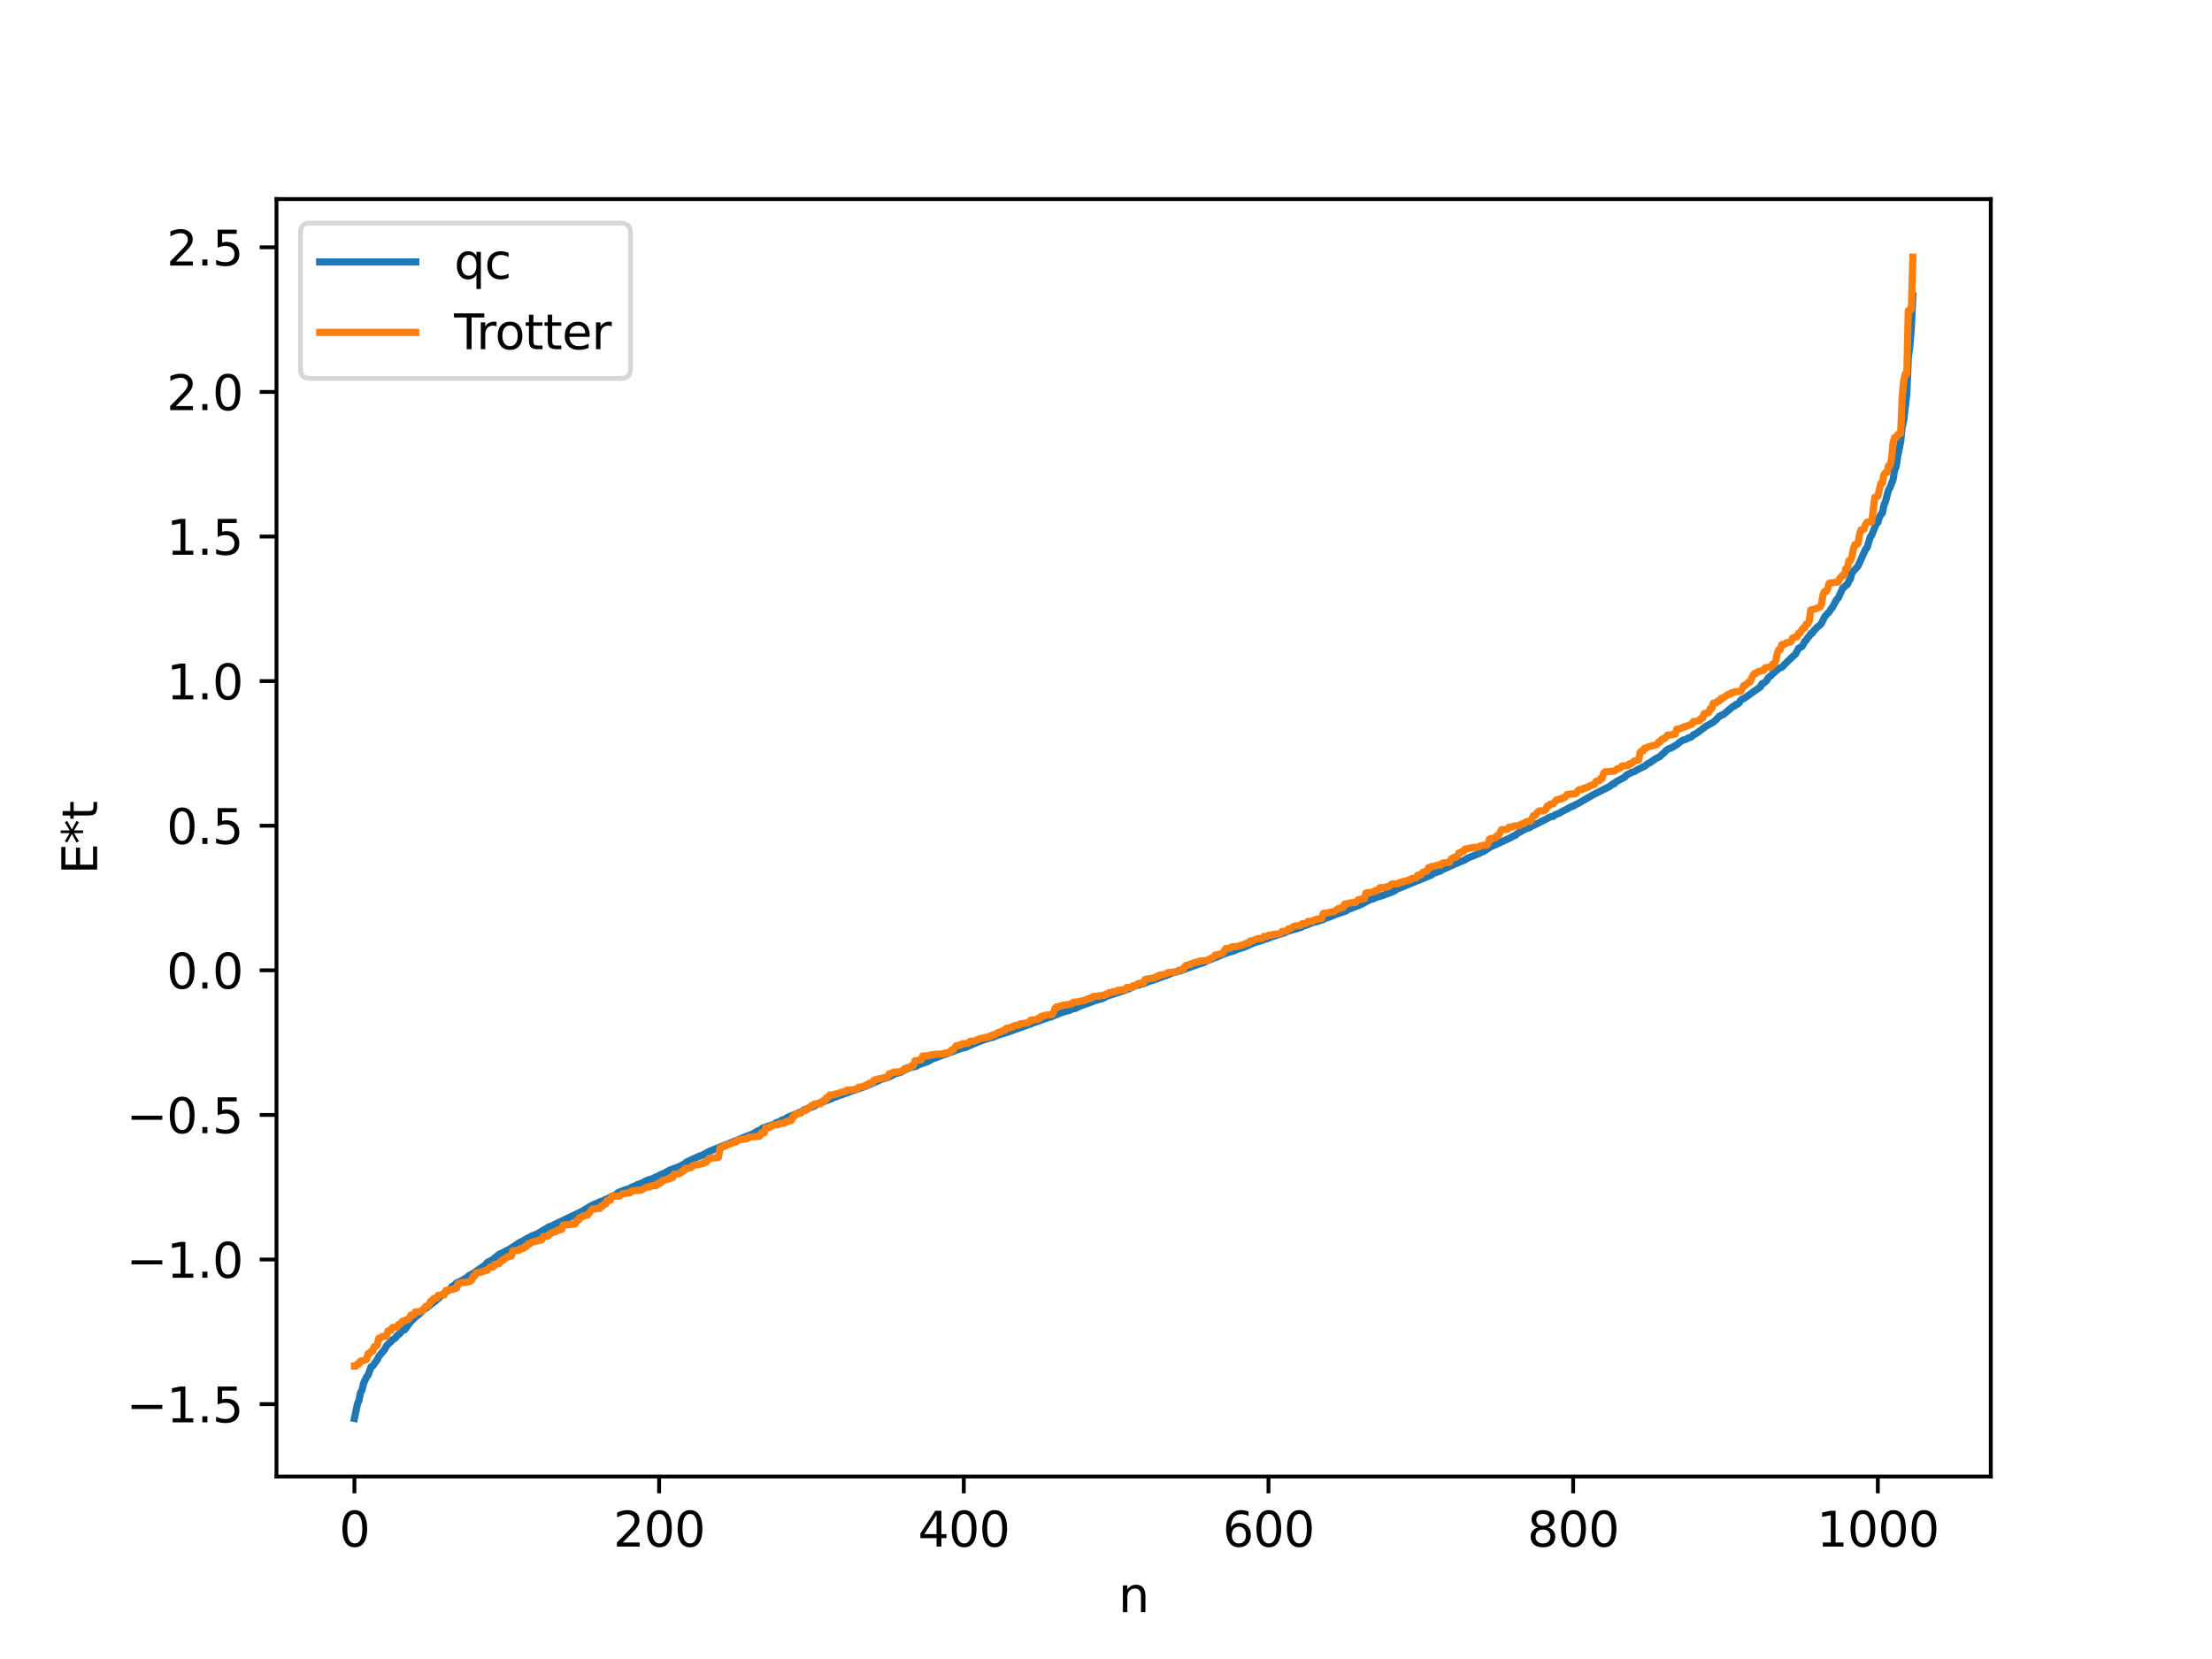 <?xml version="1.0" encoding="utf-8" standalone="no"?>
<!DOCTYPE svg PUBLIC "-//W3C//DTD SVG 1.1//EN"
  "http://www.w3.org/Graphics/SVG/1.1/DTD/svg11.dtd">
<svg xmlns:xlink="http://www.w3.org/1999/xlink" width="460.8pt" height="345.6pt" viewBox="0 0 460.8 345.6" xmlns="http://www.w3.org/2000/svg" version="1.1">
 <defs>
  <style type="text/css">*{stroke-linejoin: round; stroke-linecap: butt}</style>
 </defs>
 <g id="figure_1">
  <g id="patch_1">
   <path d="M 0 345.6 
L 460.8 345.6 
L 460.8 0 
L 0 0 
z
" style="fill: #ffffff"/>
  </g>
  <g id="axes_1">
   <g id="patch_2">
    <path d="M 57.6 307.584 
L 414.72 307.584 
L 414.72 41.472 
L 57.6 41.472 
z
" style="fill: #ffffff"/>
   </g>
   <g id="matplotlib.axis_1">
    <g id="xtick_1">
     <g id="line2d_1">
      <defs>
       <path id="mcfad04a5d9" d="M 0 0 
L 0 3.5 
" style="stroke: #000000; stroke-width: 0.8"/>
      </defs>
      <g>
       <use xlink:href="#mcfad04a5d9" x="73.833" y="307.584" style="stroke: #000000; stroke-width: 0.8"/>
      </g>
     </g>
     <g id="text_1">
      <!-- 0 -->
      <g transform="translate(70.651 322.182) scale(0.1 -0.1)">
       <defs>
        <path id="DejaVuSans-30" d="M 2034 4250 
Q 1547 4250 1301 3770 
Q 1056 3291 1056 2328 
Q 1056 1369 1301 889 
Q 1547 409 2034 409 
Q 2525 409 2770 889 
Q 3016 1369 3016 2328 
Q 3016 3291 2770 3770 
Q 2525 4250 2034 4250 
z
M 2034 4750 
Q 2819 4750 3233 4129 
Q 3647 3509 3647 2328 
Q 3647 1150 3233 529 
Q 2819 -91 2034 -91 
Q 1250 -91 836 529 
Q 422 1150 422 2328 
Q 422 3509 836 4129 
Q 1250 4750 2034 4750 
z
" transform="scale(0.016)"/>
       </defs>
       <use xlink:href="#DejaVuSans-30"/>
      </g>
     </g>
    </g>
    <g id="xtick_2">
     <g id="line2d_2">
      <g>
       <use xlink:href="#mcfad04a5d9" x="137.304" y="307.584" style="stroke: #000000; stroke-width: 0.8"/>
      </g>
     </g>
     <g id="text_2">
      <!-- 200 -->
      <g transform="translate(127.76 322.182) scale(0.1 -0.1)">
       <defs>
        <path id="DejaVuSans-32" d="M 1228 531 
L 3431 531 
L 3431 0 
L 469 0 
L 469 531 
Q 828 903 1448 1529 
Q 2069 2156 2228 2338 
Q 2531 2678 2651 2914 
Q 2772 3150 2772 3378 
Q 2772 3750 2511 3984 
Q 2250 4219 1831 4219 
Q 1534 4219 1204 4116 
Q 875 4013 500 3803 
L 500 4441 
Q 881 4594 1212 4672 
Q 1544 4750 1819 4750 
Q 2544 4750 2975 4387 
Q 3406 4025 3406 3419 
Q 3406 3131 3298 2873 
Q 3191 2616 2906 2266 
Q 2828 2175 2409 1742 
Q 1991 1309 1228 531 
z
" transform="scale(0.016)"/>
       </defs>
       <use xlink:href="#DejaVuSans-32"/>
       <use xlink:href="#DejaVuSans-30" x="63.623"/>
       <use xlink:href="#DejaVuSans-30" x="127.246"/>
      </g>
     </g>
    </g>
    <g id="xtick_3">
     <g id="line2d_3">
      <g>
       <use xlink:href="#mcfad04a5d9" x="200.775" y="307.584" style="stroke: #000000; stroke-width: 0.8"/>
      </g>
     </g>
     <g id="text_3">
      <!-- 400 -->
      <g transform="translate(191.231 322.182) scale(0.1 -0.1)">
       <defs>
        <path id="DejaVuSans-34" d="M 2419 4116 
L 825 1625 
L 2419 1625 
L 2419 4116 
z
M 2253 4666 
L 3047 4666 
L 3047 1625 
L 3713 1625 
L 3713 1100 
L 3047 1100 
L 3047 0 
L 2419 0 
L 2419 1100 
L 313 1100 
L 313 1709 
L 2253 4666 
z
" transform="scale(0.016)"/>
       </defs>
       <use xlink:href="#DejaVuSans-34"/>
       <use xlink:href="#DejaVuSans-30" x="63.623"/>
       <use xlink:href="#DejaVuSans-30" x="127.246"/>
      </g>
     </g>
    </g>
    <g id="xtick_4">
     <g id="line2d_4">
      <g>
       <use xlink:href="#mcfad04a5d9" x="264.246" y="307.584" style="stroke: #000000; stroke-width: 0.8"/>
      </g>
     </g>
     <g id="text_4">
      <!-- 600 -->
      <g transform="translate(254.702 322.182) scale(0.1 -0.1)">
       <defs>
        <path id="DejaVuSans-36" d="M 2113 2584 
Q 1688 2584 1439 2293 
Q 1191 2003 1191 1497 
Q 1191 994 1439 701 
Q 1688 409 2113 409 
Q 2538 409 2786 701 
Q 3034 994 3034 1497 
Q 3034 2003 2786 2293 
Q 2538 2584 2113 2584 
z
M 3366 4563 
L 3366 3988 
Q 3128 4100 2886 4159 
Q 2644 4219 2406 4219 
Q 1781 4219 1451 3797 
Q 1122 3375 1075 2522 
Q 1259 2794 1537 2939 
Q 1816 3084 2150 3084 
Q 2853 3084 3261 2657 
Q 3669 2231 3669 1497 
Q 3669 778 3244 343 
Q 2819 -91 2113 -91 
Q 1303 -91 875 529 
Q 447 1150 447 2328 
Q 447 3434 972 4092 
Q 1497 4750 2381 4750 
Q 2619 4750 2861 4703 
Q 3103 4656 3366 4563 
z
" transform="scale(0.016)"/>
       </defs>
       <use xlink:href="#DejaVuSans-36"/>
       <use xlink:href="#DejaVuSans-30" x="63.623"/>
       <use xlink:href="#DejaVuSans-30" x="127.246"/>
      </g>
     </g>
    </g>
    <g id="xtick_5">
     <g id="line2d_5">
      <g>
       <use xlink:href="#mcfad04a5d9" x="327.717" y="307.584" style="stroke: #000000; stroke-width: 0.8"/>
      </g>
     </g>
     <g id="text_5">
      <!-- 800 -->
      <g transform="translate(318.173 322.182) scale(0.1 -0.1)">
       <defs>
        <path id="DejaVuSans-38" d="M 2034 2216 
Q 1584 2216 1326 1975 
Q 1069 1734 1069 1313 
Q 1069 891 1326 650 
Q 1584 409 2034 409 
Q 2484 409 2743 651 
Q 3003 894 3003 1313 
Q 3003 1734 2745 1975 
Q 2488 2216 2034 2216 
z
M 1403 2484 
Q 997 2584 770 2862 
Q 544 3141 544 3541 
Q 544 4100 942 4425 
Q 1341 4750 2034 4750 
Q 2731 4750 3128 4425 
Q 3525 4100 3525 3541 
Q 3525 3141 3298 2862 
Q 3072 2584 2669 2484 
Q 3125 2378 3379 2068 
Q 3634 1759 3634 1313 
Q 3634 634 3220 271 
Q 2806 -91 2034 -91 
Q 1263 -91 848 271 
Q 434 634 434 1313 
Q 434 1759 690 2068 
Q 947 2378 1403 2484 
z
M 1172 3481 
Q 1172 3119 1398 2916 
Q 1625 2713 2034 2713 
Q 2441 2713 2670 2916 
Q 2900 3119 2900 3481 
Q 2900 3844 2670 4047 
Q 2441 4250 2034 4250 
Q 1625 4250 1398 4047 
Q 1172 3844 1172 3481 
z
" transform="scale(0.016)"/>
       </defs>
       <use xlink:href="#DejaVuSans-38"/>
       <use xlink:href="#DejaVuSans-30" x="63.623"/>
       <use xlink:href="#DejaVuSans-30" x="127.246"/>
      </g>
     </g>
    </g>
    <g id="xtick_6">
     <g id="line2d_6">
      <g>
       <use xlink:href="#mcfad04a5d9" x="391.188" y="307.584" style="stroke: #000000; stroke-width: 0.8"/>
      </g>
     </g>
     <g id="text_6">
      <!-- 1000 -->
      <g transform="translate(378.463 322.182) scale(0.1 -0.1)">
       <defs>
        <path id="DejaVuSans-31" d="M 794 531 
L 1825 531 
L 1825 4091 
L 703 3866 
L 703 4441 
L 1819 4666 
L 2450 4666 
L 2450 531 
L 3481 531 
L 3481 0 
L 794 0 
L 794 531 
z
" transform="scale(0.016)"/>
       </defs>
       <use xlink:href="#DejaVuSans-31"/>
       <use xlink:href="#DejaVuSans-30" x="63.623"/>
       <use xlink:href="#DejaVuSans-30" x="127.246"/>
       <use xlink:href="#DejaVuSans-30" x="190.869"/>
      </g>
     </g>
    </g>
    <g id="text_7">
     <!-- n -->
     <g transform="translate(232.991 335.861) scale(0.1 -0.1)">
      <defs>
       <path id="DejaVuSans-6e" d="M 3513 2113 
L 3513 0 
L 2938 0 
L 2938 2094 
Q 2938 2591 2744 2837 
Q 2550 3084 2163 3084 
Q 1697 3084 1428 2787 
Q 1159 2491 1159 1978 
L 1159 0 
L 581 0 
L 581 3500 
L 1159 3500 
L 1159 2956 
Q 1366 3272 1645 3428 
Q 1925 3584 2291 3584 
Q 2894 3584 3203 3211 
Q 3513 2838 3513 2113 
z
" transform="scale(0.016)"/>
      </defs>
      <use xlink:href="#DejaVuSans-6e"/>
     </g>
    </g>
   </g>
   <g id="matplotlib.axis_2">
    <g id="ytick_1">
     <g id="line2d_7">
      <defs>
       <path id="m9a8e0663a2" d="M 0 0 
L -3.5 0 
" style="stroke: #000000; stroke-width: 0.8"/>
      </defs>
      <g>
       <use xlink:href="#m9a8e0663a2" x="57.6" y="292.503" style="stroke: #000000; stroke-width: 0.8"/>
      </g>
     </g>
     <g id="text_8">
      <!-- −1.5 -->
      <g transform="translate(26.317 296.302) scale(0.1 -0.1)">
       <defs>
        <path id="DejaVuSans-2212" d="M 678 2272 
L 4684 2272 
L 4684 1741 
L 678 1741 
L 678 2272 
z
" transform="scale(0.016)"/>
        <path id="DejaVuSans-2e" d="M 684 794 
L 1344 794 
L 1344 0 
L 684 0 
L 684 794 
z
" transform="scale(0.016)"/>
        <path id="DejaVuSans-35" d="M 691 4666 
L 3169 4666 
L 3169 4134 
L 1269 4134 
L 1269 2991 
Q 1406 3038 1543 3061 
Q 1681 3084 1819 3084 
Q 2600 3084 3056 2656 
Q 3513 2228 3513 1497 
Q 3513 744 3044 326 
Q 2575 -91 1722 -91 
Q 1428 -91 1123 -41 
Q 819 9 494 109 
L 494 744 
Q 775 591 1075 516 
Q 1375 441 1709 441 
Q 2250 441 2565 725 
Q 2881 1009 2881 1497 
Q 2881 1984 2565 2268 
Q 2250 2553 1709 2553 
Q 1456 2553 1204 2497 
Q 953 2441 691 2322 
L 691 4666 
z
" transform="scale(0.016)"/>
       </defs>
       <use xlink:href="#DejaVuSans-2212"/>
       <use xlink:href="#DejaVuSans-31" x="83.789"/>
       <use xlink:href="#DejaVuSans-2e" x="147.412"/>
       <use xlink:href="#DejaVuSans-35" x="179.199"/>
      </g>
     </g>
    </g>
    <g id="ytick_2">
     <g id="line2d_8">
      <g>
       <use xlink:href="#m9a8e0663a2" x="57.6" y="262.38" style="stroke: #000000; stroke-width: 0.8"/>
      </g>
     </g>
     <g id="text_9">
      <!-- −1.0 -->
      <g transform="translate(26.317 266.179) scale(0.1 -0.1)">
       <use xlink:href="#DejaVuSans-2212"/>
       <use xlink:href="#DejaVuSans-31" x="83.789"/>
       <use xlink:href="#DejaVuSans-2e" x="147.412"/>
       <use xlink:href="#DejaVuSans-30" x="179.199"/>
      </g>
     </g>
    </g>
    <g id="ytick_3">
     <g id="line2d_9">
      <g>
       <use xlink:href="#m9a8e0663a2" x="57.6" y="232.257" style="stroke: #000000; stroke-width: 0.8"/>
      </g>
     </g>
     <g id="text_10">
      <!-- −0.5 -->
      <g transform="translate(26.317 236.056) scale(0.1 -0.1)">
       <use xlink:href="#DejaVuSans-2212"/>
       <use xlink:href="#DejaVuSans-30" x="83.789"/>
       <use xlink:href="#DejaVuSans-2e" x="147.412"/>
       <use xlink:href="#DejaVuSans-35" x="179.199"/>
      </g>
     </g>
    </g>
    <g id="ytick_4">
     <g id="line2d_10">
      <g>
       <use xlink:href="#m9a8e0663a2" x="57.6" y="202.134" style="stroke: #000000; stroke-width: 0.8"/>
      </g>
     </g>
     <g id="text_11">
      <!-- 0.0 -->
      <g transform="translate(34.697 205.933) scale(0.1 -0.1)">
       <use xlink:href="#DejaVuSans-30"/>
       <use xlink:href="#DejaVuSans-2e" x="63.623"/>
       <use xlink:href="#DejaVuSans-30" x="95.41"/>
      </g>
     </g>
    </g>
    <g id="ytick_5">
     <g id="line2d_11">
      <g>
       <use xlink:href="#m9a8e0663a2" x="57.6" y="172.011" style="stroke: #000000; stroke-width: 0.8"/>
      </g>
     </g>
     <g id="text_12">
      <!-- 0.5 -->
      <g transform="translate(34.697 175.811) scale(0.1 -0.1)">
       <use xlink:href="#DejaVuSans-30"/>
       <use xlink:href="#DejaVuSans-2e" x="63.623"/>
       <use xlink:href="#DejaVuSans-35" x="95.41"/>
      </g>
     </g>
    </g>
    <g id="ytick_6">
     <g id="line2d_12">
      <g>
       <use xlink:href="#m9a8e0663a2" x="57.6" y="141.888" style="stroke: #000000; stroke-width: 0.8"/>
      </g>
     </g>
     <g id="text_13">
      <!-- 1.0 -->
      <g transform="translate(34.697 145.688) scale(0.1 -0.1)">
       <use xlink:href="#DejaVuSans-31"/>
       <use xlink:href="#DejaVuSans-2e" x="63.623"/>
       <use xlink:href="#DejaVuSans-30" x="95.41"/>
      </g>
     </g>
    </g>
    <g id="ytick_7">
     <g id="line2d_13">
      <g>
       <use xlink:href="#m9a8e0663a2" x="57.6" y="111.766" style="stroke: #000000; stroke-width: 0.8"/>
      </g>
     </g>
     <g id="text_14">
      <!-- 1.5 -->
      <g transform="translate(34.697 115.565) scale(0.1 -0.1)">
       <use xlink:href="#DejaVuSans-31"/>
       <use xlink:href="#DejaVuSans-2e" x="63.623"/>
       <use xlink:href="#DejaVuSans-35" x="95.41"/>
      </g>
     </g>
    </g>
    <g id="ytick_8">
     <g id="line2d_14">
      <g>
       <use xlink:href="#m9a8e0663a2" x="57.6" y="81.643" style="stroke: #000000; stroke-width: 0.8"/>
      </g>
     </g>
     <g id="text_15">
      <!-- 2.0 -->
      <g transform="translate(34.697 85.442) scale(0.1 -0.1)">
       <use xlink:href="#DejaVuSans-32"/>
       <use xlink:href="#DejaVuSans-2e" x="63.623"/>
       <use xlink:href="#DejaVuSans-30" x="95.41"/>
      </g>
     </g>
    </g>
    <g id="ytick_9">
     <g id="line2d_15">
      <g>
       <use xlink:href="#m9a8e0663a2" x="57.6" y="51.52" style="stroke: #000000; stroke-width: 0.8"/>
      </g>
     </g>
     <g id="text_16">
      <!-- 2.5 -->
      <g transform="translate(34.697 55.319) scale(0.1 -0.1)">
       <use xlink:href="#DejaVuSans-32"/>
       <use xlink:href="#DejaVuSans-2e" x="63.623"/>
       <use xlink:href="#DejaVuSans-35" x="95.41"/>
      </g>
     </g>
    </g>
    <g id="text_17">
     <!-- E*t -->
     <g transform="translate(20.238 182.148) rotate(-90) scale(0.1 -0.1)">
      <defs>
       <path id="DejaVuSans-45" d="M 628 4666 
L 3578 4666 
L 3578 4134 
L 1259 4134 
L 1259 2753 
L 3481 2753 
L 3481 2222 
L 1259 2222 
L 1259 531 
L 3634 531 
L 3634 0 
L 628 0 
L 628 4666 
z
" transform="scale(0.016)"/>
       <path id="DejaVuSans-2a" d="M 3009 3897 
L 1888 3291 
L 3009 2681 
L 2828 2375 
L 1778 3009 
L 1778 1831 
L 1422 1831 
L 1422 3009 
L 372 2375 
L 191 2681 
L 1313 3291 
L 191 3897 
L 372 4206 
L 1422 3572 
L 1422 4750 
L 1778 4750 
L 1778 3572 
L 2828 4206 
L 3009 3897 
z
" transform="scale(0.016)"/>
       <path id="DejaVuSans-74" d="M 1172 4494 
L 1172 3500 
L 2356 3500 
L 2356 3053 
L 1172 3053 
L 1172 1153 
Q 1172 725 1289 603 
Q 1406 481 1766 481 
L 2356 481 
L 2356 0 
L 1766 0 
Q 1100 0 847 248 
Q 594 497 594 1153 
L 594 3053 
L 172 3053 
L 172 3500 
L 594 3500 
L 594 4494 
L 1172 4494 
z
" transform="scale(0.016)"/>
      </defs>
      <use xlink:href="#DejaVuSans-45"/>
      <use xlink:href="#DejaVuSans-2a" x="63.184"/>
      <use xlink:href="#DejaVuSans-74" x="113.184"/>
     </g>
    </g>
   </g>
   <g id="line2d_16">
    <path d="M 73.833 295.488 
L 74.467 292.458 
L 74.785 291.711 
L 75.102 290.108 
L 75.42 289.595 
L 75.737 288.165 
L 76.372 286.831 
L 76.689 286.443 
L 77.324 284.705 
L 77.641 284.581 
L 78.276 283.667 
L 78.593 283.27 
L 78.91 282.57 
L 80.18 281.048 
L 80.497 280.381 
L 81.132 279.73 
L 81.449 279.496 
L 81.767 279.111 
L 82.401 278.702 
L 82.719 278.23 
L 83.353 277.748 
L 83.671 277.256 
L 84.305 277.015 
L 85.575 275.29 
L 86.21 274.715 
L 86.844 274.12 
L 87.479 273.609 
L 88.431 272.627 
L 88.748 272.537 
L 90.653 271.064 
L 91.922 269.937 
L 92.874 269.146 
L 93.826 268.597 
L 94.143 268 
L 94.778 267.643 
L 95.096 267.278 
L 95.73 267.021 
L 97.317 266.113 
L 97.634 265.782 
L 98.586 265.272 
L 99.539 264.588 
L 101.125 263.504 
L 101.443 263.059 
L 102.077 262.67 
L 102.395 262.629 
L 103.029 262.064 
L 103.981 261.319 
L 105.251 260.709 
L 105.568 260.484 
L 105.886 260.399 
L 108.424 258.739 
L 108.742 258.629 
L 109.694 258.044 
L 110.329 257.75 
L 110.963 257.393 
L 111.915 257.028 
L 114.454 255.523 
L 114.772 255.494 
L 115.406 255.144 
L 117.31 254.235 
L 118.262 253.776 
L 118.897 253.455 
L 119.532 253.174 
L 121.119 252.405 
L 122.071 251.838 
L 122.705 251.448 
L 123.658 250.92 
L 124.292 250.694 
L 125.244 250.238 
L 125.562 250.187 
L 126.196 249.835 
L 126.514 249.774 
L 127.466 249.199 
L 128.1 248.984 
L 128.418 248.83 
L 128.735 248.459 
L 130.322 247.829 
L 130.957 247.682 
L 131.591 247.329 
L 132.226 247.087 
L 132.861 246.755 
L 133.496 246.563 
L 134.765 245.912 
L 136.034 245.506 
L 136.669 245.159 
L 136.986 245.073 
L 137.621 244.717 
L 138.256 244.472 
L 139.208 243.917 
L 139.843 243.64 
L 141.429 243.063 
L 142.699 242.388 
L 143.016 242.084 
L 145.238 241.044 
L 145.872 240.772 
L 146.19 240.744 
L 146.824 240.353 
L 147.459 240.021 
L 148.094 239.707 
L 149.363 239.204 
L 156.028 236.516 
L 156.662 236.272 
L 156.98 236.162 
L 157.615 235.721 
L 158.249 235.46 
L 158.884 235.004 
L 161.105 234.253 
L 161.74 233.868 
L 162.375 233.654 
L 163.01 233.263 
L 163.644 233.151 
L 163.962 232.818 
L 167.135 231.499 
L 167.453 231.23 
L 169.674 230.392 
L 170.309 229.991 
L 170.943 229.688 
L 172.53 229.156 
L 173.8 228.612 
L 175.069 228.157 
L 176.339 227.697 
L 176.973 227.451 
L 180.464 226.242 
L 181.099 225.938 
L 181.734 225.707 
L 183.638 224.829 
L 185.224 224.356 
L 186.494 223.686 
L 187.763 223.327 
L 188.398 222.932 
L 189.35 222.481 
L 190.62 222.172 
L 190.937 222.092 
L 191.254 221.837 
L 192.841 221.293 
L 193.476 221.047 
L 194.11 220.636 
L 195.062 220.307 
L 195.697 220.055 
L 197.601 219.393 
L 197.919 219.199 
L 198.236 219.156 
L 199.188 218.766 
L 200.775 218.239 
L 201.092 218.218 
L 203.631 217.11 
L 204.266 216.891 
L 204.9 216.611 
L 205.535 216.448 
L 206.487 216.136 
L 206.805 216.105 
L 207.757 215.689 
L 209.978 215.001 
L 218.547 211.916 
L 218.864 211.878 
L 219.816 211.468 
L 220.134 211.37 
L 220.768 211.059 
L 222.355 210.591 
L 222.99 210.414 
L 223.307 210.173 
L 223.942 210.103 
L 224.894 209.628 
L 227.433 208.725 
L 228.067 208.454 
L 229.654 208.034 
L 230.606 207.523 
L 232.193 207.013 
L 233.462 206.578 
L 234.097 206.386 
L 235.684 205.775 
L 236.001 205.528 
L 237.271 205.168 
L 237.905 204.944 
L 238.223 204.905 
L 239.492 204.404 
L 240.127 204.224 
L 240.762 203.997 
L 242.348 203.416 
L 242.983 203.196 
L 244.253 202.672 
L 246.474 202.067 
L 247.109 201.784 
L 249.013 201.093 
L 250.6 200.569 
L 250.917 200.494 
L 251.234 200.232 
L 252.186 199.869 
L 255.36 198.597 
L 256.629 198.207 
L 257.899 197.724 
L 259.168 197.323 
L 261.39 196.339 
L 262.659 195.995 
L 263.294 195.747 
L 263.611 195.592 
L 263.929 195.576 
L 264.881 195.178 
L 267.42 194.367 
L 268.372 193.96 
L 270.91 193.238 
L 271.545 192.911 
L 272.497 192.602 
L 272.815 192.407 
L 273.132 192.343 
L 273.449 192.146 
L 274.084 192.059 
L 275.353 191.645 
L 275.671 191.568 
L 275.988 191.329 
L 276.94 191.035 
L 278.527 190.397 
L 280.431 189.763 
L 280.748 189.467 
L 281.383 189.272 
L 282.335 188.88 
L 283.287 188.538 
L 285.509 187.367 
L 285.826 187.337 
L 286.778 186.911 
L 287.73 186.65 
L 289 186.189 
L 289.634 185.947 
L 290.269 185.703 
L 290.586 185.538 
L 290.904 185.246 
L 291.539 185.004 
L 298.203 182.273 
L 298.52 181.957 
L 300.107 181.441 
L 300.424 181.171 
L 301.059 180.919 
L 303.281 179.912 
L 305.185 179.121 
L 305.502 178.885 
L 306.137 178.599 
L 308.041 177.825 
L 308.676 177.489 
L 308.993 177.411 
L 310.58 176.38 
L 311.215 176.115 
L 314.705 174.497 
L 315.34 174.093 
L 315.658 174.045 
L 315.975 173.71 
L 317.244 172.98 
L 318.196 172.526 
L 318.514 172.471 
L 319.148 172.084 
L 320.1 171.645 
L 322.957 170.178 
L 323.591 170.063 
L 323.909 169.755 
L 324.861 169.39 
L 325.496 168.996 
L 326.13 168.703 
L 327.4 168.002 
L 327.717 167.946 
L 328.034 167.705 
L 328.669 167.421 
L 329.304 167.059 
L 331.843 165.586 
L 335.334 163.824 
L 335.968 163.31 
L 336.286 163.278 
L 336.603 162.884 
L 338.507 161.854 
L 338.824 161.461 
L 340.094 160.829 
L 340.411 160.761 
L 341.046 160.381 
L 342.315 159.738 
L 342.633 159.602 
L 343.267 159.064 
L 343.585 158.96 
L 344.854 158.083 
L 345.806 157.589 
L 346.441 156.966 
L 346.758 156.72 
L 347.076 156.33 
L 347.71 155.919 
L 348.028 155.881 
L 349.297 155.129 
L 349.932 154.608 
L 350.567 154.178 
L 350.884 154.159 
L 351.836 153.682 
L 352.153 153.612 
L 352.471 153.416 
L 352.788 153.055 
L 353.105 152.951 
L 353.74 152.535 
L 355.327 151.321 
L 356.914 150.44 
L 357.548 149.901 
L 358.183 149.198 
L 359.135 148.757 
L 361.039 147.147 
L 361.357 147.082 
L 361.674 146.712 
L 361.991 146.692 
L 362.309 146.411 
L 362.626 145.867 
L 362.943 145.634 
L 363.261 145.539 
L 366.752 143.065 
L 367.069 142.415 
L 367.386 142.34 
L 368.021 141.815 
L 368.339 141.212 
L 368.973 140.708 
L 369.291 140.319 
L 369.608 140.117 
L 369.925 139.755 
L 370.243 139.569 
L 370.56 139.251 
L 371.195 139 
L 372.464 137.71 
L 374.051 136.232 
L 374.686 135.037 
L 375.32 134.737 
L 375.638 134.269 
L 375.955 133.603 
L 376.272 133.392 
L 376.59 132.796 
L 376.907 132.511 
L 377.224 131.973 
L 377.542 131.885 
L 377.859 131.352 
L 378.177 131.099 
L 378.494 130.703 
L 379.129 130.203 
L 379.446 129.834 
L 380.081 128.528 
L 380.715 127.784 
L 381.033 127.53 
L 381.35 126.952 
L 381.667 126.637 
L 382.62 124.877 
L 382.937 124.593 
L 383.889 122.491 
L 384.206 122.31 
L 384.524 121.922 
L 384.841 121.748 
L 385.158 121.03 
L 385.476 120.588 
L 385.793 119.34 
L 387.062 117.905 
L 388.649 114.38 
L 388.967 114.041 
L 389.601 111.869 
L 389.919 111.478 
L 390.553 109.859 
L 390.871 109.114 
L 391.188 108.845 
L 391.505 107.789 
L 391.823 107.188 
L 392.14 106.877 
L 392.458 105.201 
L 392.775 104.512 
L 393.41 102.092 
L 393.727 101.561 
L 394.362 99.901 
L 394.679 97.908 
L 394.996 97.228 
L 395.314 95.092 
L 395.948 91.983 
L 396.266 88.926 
L 396.583 87.595 
L 397.218 82.072 
L 397.535 74.481 
L 397.853 72.14 
L 398.17 68.123 
L 398.487 61.613 
L 398.487 61.613 
" clip-path="url(#pe38c4ee5dd)" style="fill: none; stroke: #1f77b4; stroke-width: 1.5; stroke-linecap: square"/>
   </g>
   <g id="line2d_17">
    <path d="M 73.833 284.576 
L 74.15 284.576 
L 74.467 284.131 
L 74.785 284.131 
L 75.102 283.522 
L 75.42 283.522 
L 76.372 283.169 
L 76.689 281.985 
L 77.006 281.985 
L 77.324 281.494 
L 77.641 281.494 
L 77.958 280.51 
L 78.276 280.51 
L 78.593 280.157 
L 78.91 278.778 
L 79.228 278.778 
L 79.545 278.433 
L 80.497 278.359 
L 80.815 277.283 
L 81.132 277.151 
L 81.449 277.151 
L 81.767 276.513 
L 82.719 276.497 
L 83.036 275.9 
L 83.353 275.9 
L 83.671 275.382 
L 83.988 275.173 
L 84.305 275.173 
L 84.623 274.941 
L 84.94 274.941 
L 85.258 274.672 
L 85.575 273.963 
L 86.21 273.884 
L 86.527 273.295 
L 87.479 273.22 
L 87.796 273.001 
L 88.114 273.001 
L 88.431 272.427 
L 88.748 272.098 
L 89.066 272.098 
L 89.383 271.787 
L 89.7 271.074 
L 90.018 271.074 
L 90.335 270.507 
L 90.97 270.417 
L 91.287 269.844 
L 92.557 269.754 
L 92.874 268.835 
L 93.826 268.719 
L 94.143 268.58 
L 94.461 268.58 
L 94.778 268.36 
L 95.096 268.36 
L 95.413 267.422 
L 95.73 267.422 
L 96.048 267.2 
L 97 267.158 
L 97.952 266.918 
L 98.269 266.664 
L 98.586 265.81 
L 98.904 265.81 
L 99.221 265.156 
L 100.173 265.049 
L 100.491 264.851 
L 100.808 264.851 
L 101.125 264.65 
L 101.443 264.65 
L 102.077 263.959 
L 102.712 263.947 
L 103.029 263.387 
L 103.347 263.387 
L 103.664 263.246 
L 103.981 263.246 
L 104.616 262.481 
L 104.934 262.481 
L 105.568 261.848 
L 105.886 261.848 
L 106.203 261.652 
L 106.52 261.652 
L 106.838 260.561 
L 107.79 260.49 
L 108.107 260.49 
L 108.424 260.103 
L 109.059 260.053 
L 109.377 259.654 
L 109.694 259.654 
L 110.011 259.137 
L 110.329 259.137 
L 110.646 258.797 
L 111.281 258.696 
L 111.598 258.553 
L 112.233 258.458 
L 112.55 258.289 
L 112.867 258.289 
L 113.185 257.578 
L 114.137 257.522 
L 114.454 257.141 
L 115.406 256.632 
L 115.724 256.632 
L 116.041 256.306 
L 116.358 256.306 
L 116.676 256.136 
L 116.993 256.136 
L 117.31 255.183 
L 118.58 255.145 
L 119.849 254.922 
L 120.167 254.242 
L 120.484 254.242 
L 120.801 253.608 
L 121.119 253.608 
L 121.436 253.287 
L 121.753 253.287 
L 122.071 253.166 
L 122.388 253.166 
L 123.34 251.897 
L 123.975 251.883 
L 124.292 251.742 
L 124.927 251.736 
L 125.244 251.239 
L 125.562 251.239 
L 125.879 250.791 
L 126.196 250.791 
L 126.514 250.083 
L 127.148 250.039 
L 127.466 249.199 
L 129.053 249.185 
L 129.687 248.682 
L 131.274 248.477 
L 131.591 248.122 
L 132.226 248.034 
L 133.178 247.947 
L 133.496 247.947 
L 134.765 247.274 
L 135.4 247.25 
L 135.717 247.008 
L 136.669 247.004 
L 136.986 246.645 
L 137.304 246.645 
L 137.621 246.433 
L 137.939 245.93 
L 138.573 245.774 
L 138.891 245.774 
L 139.208 245.56 
L 139.525 245.56 
L 139.843 245.294 
L 140.16 245.294 
L 140.477 244.58 
L 141.429 244.522 
L 141.747 244.38 
L 142.064 244.003 
L 142.381 244.003 
L 142.699 243.394 
L 143.334 243.393 
L 143.651 243.242 
L 143.968 243.242 
L 144.286 242.892 
L 144.603 242.71 
L 145.555 242.625 
L 146.19 242.381 
L 146.507 242.381 
L 146.824 242.109 
L 147.142 242.109 
L 147.777 241.269 
L 149.363 241.168 
L 149.681 241.098 
L 149.998 239.106 
L 150.315 239.106 
L 150.95 238.703 
L 151.267 238.703 
L 151.585 238.35 
L 152.22 238.305 
L 152.854 237.954 
L 153.172 237.954 
L 153.489 237.575 
L 154.441 237.351 
L 154.758 237.351 
L 155.393 237.192 
L 155.71 237.192 
L 156.028 236.872 
L 158.249 236.711 
L 158.567 236.032 
L 159.201 236.022 
L 159.519 234.951 
L 160.153 234.921 
L 160.471 234.605 
L 160.788 234.601 
L 161.105 234.353 
L 162.058 234.305 
L 162.375 234.033 
L 163.327 233.981 
L 163.644 233.697 
L 163.962 233.697 
L 164.279 233.473 
L 164.596 233.473 
L 164.914 233.329 
L 165.231 232.484 
L 165.548 232.484 
L 165.866 232.013 
L 166.5 231.937 
L 166.818 231.91 
L 167.135 231.468 
L 167.77 231.368 
L 168.087 230.981 
L 168.405 230.981 
L 169.039 230.31 
L 169.357 230.31 
L 169.674 229.957 
L 170.943 229.927 
L 171.261 229.422 
L 171.578 229.277 
L 171.896 229.277 
L 172.213 228.619 
L 172.53 228.619 
L 172.848 228.114 
L 173.8 228.019 
L 174.117 227.873 
L 174.434 227.873 
L 175.386 227.478 
L 176.021 227.424 
L 176.339 227.113 
L 177.291 227.056 
L 177.608 227.056 
L 178.243 226.869 
L 178.56 226.869 
L 178.877 226.479 
L 179.512 226.42 
L 179.829 226.264 
L 180.147 226.264 
L 180.464 225.978 
L 180.781 225.978 
L 181.099 225.639 
L 181.734 225.614 
L 182.051 225.014 
L 183.003 224.746 
L 183.32 224.746 
L 183.955 224.536 
L 184.272 224.536 
L 184.59 224.381 
L 184.907 224.381 
L 185.224 223.696 
L 185.542 223.696 
L 186.177 223.339 
L 187.446 223.27 
L 188.081 223.06 
L 188.398 222.643 
L 188.715 222.643 
L 189.033 222.382 
L 189.667 222.372 
L 189.985 221.954 
L 190.302 221.954 
L 190.62 220.965 
L 190.937 220.965 
L 191.572 220.797 
L 191.889 220.797 
L 192.206 219.984 
L 193.476 219.938 
L 193.793 219.758 
L 194.11 219.758 
L 194.745 219.638 
L 196.649 219.532 
L 196.967 219.354 
L 197.601 219.328 
L 197.919 219.111 
L 198.236 218.714 
L 198.553 218.714 
L 199.188 217.841 
L 199.505 217.841 
L 199.823 217.7 
L 200.14 217.7 
L 200.458 217.439 
L 201.092 217.405 
L 201.727 217.318 
L 202.044 216.927 
L 202.996 216.883 
L 203.948 216.432 
L 205.218 216.126 
L 205.853 216.098 
L 206.17 215.817 
L 206.487 215.817 
L 206.805 215.584 
L 207.122 215.584 
L 208.074 215.023 
L 208.391 215.023 
L 209.026 214.623 
L 209.343 214.623 
L 209.661 214.22 
L 210.296 214.132 
L 210.613 213.964 
L 210.93 213.964 
L 211.248 213.69 
L 211.882 213.568 
L 212.2 213.568 
L 212.517 213.276 
L 213.469 213.188 
L 214.421 212.927 
L 214.739 212.496 
L 216.008 212.396 
L 216.325 212.096 
L 216.643 212.096 
L 216.96 211.697 
L 217.277 211.697 
L 217.595 211.517 
L 219.181 211.331 
L 219.499 210.819 
L 219.816 209.987 
L 220.134 209.738 
L 220.451 209.738 
L 220.768 209.59 
L 221.086 209.59 
L 221.403 209.394 
L 222.672 209.264 
L 222.99 209.125 
L 223.307 209.125 
L 223.624 208.765 
L 224.577 208.706 
L 225.529 208.455 
L 225.846 208.455 
L 226.481 208.109 
L 226.798 208.109 
L 227.115 207.902 
L 227.433 207.902 
L 227.75 207.583 
L 229.02 207.495 
L 229.337 207.371 
L 229.972 207.359 
L 230.289 207.135 
L 230.606 207.135 
L 230.924 206.822 
L 231.558 206.751 
L 231.876 206.595 
L 232.51 206.545 
L 232.828 206.307 
L 233.145 206.307 
L 233.78 206.195 
L 234.415 206.183 
L 234.732 205.718 
L 235.684 205.685 
L 236.001 205.355 
L 236.636 205.333 
L 236.953 204.985 
L 237.271 204.849 
L 238.223 204.792 
L 238.54 204.027 
L 239.175 203.912 
L 239.81 203.819 
L 240.444 203.754 
L 240.762 203.489 
L 241.079 203.489 
L 241.396 203.192 
L 242.666 202.977 
L 243.3 202.616 
L 245.205 202.422 
L 245.522 202.129 
L 246.157 202.014 
L 246.474 201.991 
L 246.791 201.381 
L 247.109 201.078 
L 247.426 201.078 
L 247.743 200.924 
L 248.061 200.924 
L 248.378 200.66 
L 249.33 200.398 
L 249.648 200.398 
L 249.965 200.189 
L 251.234 200.128 
L 252.821 199.372 
L 253.139 198.945 
L 253.456 198.945 
L 254.091 198.743 
L 254.408 198.743 
L 254.725 198.534 
L 255.36 197.6 
L 256.312 197.53 
L 256.629 197.237 
L 257.581 197.2 
L 258.534 196.908 
L 258.851 196.908 
L 259.486 196.569 
L 259.803 196.443 
L 260.12 196.443 
L 260.438 196.025 
L 260.755 196.025 
L 262.024 195.53 
L 262.977 195.489 
L 263.294 195.081 
L 263.929 195.079 
L 264.246 194.833 
L 264.881 194.827 
L 265.198 194.651 
L 266.467 194.556 
L 266.785 194.394 
L 267.102 194.029 
L 268.054 193.92 
L 268.372 193.518 
L 268.689 193.518 
L 269.324 193.099 
L 269.641 192.911 
L 270.593 192.827 
L 270.91 192.779 
L 271.228 192.445 
L 272.18 192.348 
L 272.497 191.938 
L 273.449 191.92 
L 273.767 191.645 
L 274.719 191.413 
L 275.353 191.335 
L 275.671 190.277 
L 276.623 190.169 
L 277.575 189.92 
L 277.892 189.92 
L 278.844 189.248 
L 279.162 189.248 
L 279.479 189.064 
L 279.796 189.064 
L 280.114 188.327 
L 280.748 188.272 
L 281.066 188.138 
L 281.7 188.031 
L 282.335 188.011 
L 282.97 187.425 
L 283.287 187.425 
L 283.605 187.266 
L 284.239 187.205 
L 284.557 186.027 
L 285.191 185.923 
L 286.143 185.82 
L 286.461 185.536 
L 286.778 185.536 
L 287.096 185.411 
L 287.413 184.931 
L 288.682 184.862 
L 289 184.681 
L 289.317 184.681 
L 289.952 184.156 
L 291.221 184.101 
L 291.539 183.868 
L 291.856 183.868 
L 292.173 183.662 
L 292.491 183.662 
L 292.808 183.501 
L 293.125 183.501 
L 293.443 183.314 
L 293.76 183.314 
L 294.077 183.019 
L 295.029 182.862 
L 295.347 182.292 
L 295.981 182.266 
L 296.299 181.762 
L 297.251 181.467 
L 297.568 180.763 
L 297.886 180.763 
L 298.203 180.514 
L 298.52 180.514 
L 299.472 180.221 
L 300.107 180.196 
L 300.424 179.823 
L 301.059 179.738 
L 302.011 179.592 
L 302.329 178.919 
L 302.963 178.585 
L 303.281 178.585 
L 303.598 178.273 
L 303.915 177.686 
L 304.233 177.686 
L 304.55 177.369 
L 304.867 177.369 
L 305.185 176.875 
L 305.502 176.875 
L 305.82 176.749 
L 306.454 176.642 
L 307.089 176.529 
L 308.041 176.468 
L 308.358 176.227 
L 308.676 176.227 
L 308.993 176.089 
L 309.628 176.071 
L 309.945 175.906 
L 310.262 174.857 
L 310.58 174.666 
L 311.532 174.579 
L 311.849 174.055 
L 312.167 174.055 
L 312.801 172.831 
L 314.071 172.771 
L 314.388 172.297 
L 315.023 172.288 
L 315.34 172.085 
L 316.61 171.971 
L 316.927 171.659 
L 317.562 171.542 
L 317.879 171.183 
L 318.831 171.096 
L 319.466 169.886 
L 319.783 169.886 
L 320.418 169.091 
L 320.735 168.928 
L 321.687 168.913 
L 322.005 168.677 
L 322.322 167.902 
L 322.639 167.902 
L 322.957 167.513 
L 323.591 167.447 
L 324.226 166.642 
L 324.543 166.642 
L 324.861 166.462 
L 325.178 166.462 
L 325.496 166.211 
L 325.813 166.211 
L 326.13 165.991 
L 326.448 165.505 
L 327.4 165.416 
L 328.352 165.292 
L 328.669 164.75 
L 328.986 164.505 
L 329.621 164.483 
L 329.939 164.203 
L 330.256 164.203 
L 330.573 163.975 
L 330.891 163.975 
L 331.208 163.676 
L 332.16 163.417 
L 332.477 162.761 
L 333.112 162.668 
L 333.429 162.189 
L 333.747 162.189 
L 334.064 161.057 
L 334.381 160.787 
L 336.286 160.625 
L 336.603 160.444 
L 336.92 160.125 
L 337.238 160.125 
L 337.555 159.98 
L 337.872 159.586 
L 338.507 159.517 
L 339.142 159.504 
L 339.459 159.098 
L 339.777 159.098 
L 340.094 158.932 
L 340.411 158.527 
L 340.729 158.527 
L 341.046 158.323 
L 341.363 158.323 
L 341.681 156.689 
L 341.998 156.416 
L 342.315 156.416 
L 342.633 155.841 
L 342.95 155.841 
L 343.267 155.597 
L 345.172 155.112 
L 345.489 154.583 
L 345.806 154.583 
L 346.124 154.066 
L 346.441 153.886 
L 346.758 153.886 
L 347.393 153.138 
L 348.345 153.056 
L 348.662 152.915 
L 348.98 152.915 
L 349.297 151.9 
L 349.615 151.9 
L 352.471 150.835 
L 352.788 150.283 
L 353.423 150.27 
L 353.74 150.109 
L 354.058 150.109 
L 354.375 149.633 
L 354.692 149.633 
L 355.01 148.647 
L 355.644 148.545 
L 355.962 148.428 
L 356.279 147.603 
L 356.596 147.603 
L 356.914 146.485 
L 357.548 146.404 
L 357.866 146.024 
L 358.183 146.024 
L 358.5 145.508 
L 358.818 145.508 
L 359.135 145.221 
L 359.453 145.085 
L 359.77 144.774 
L 360.087 144.621 
L 360.405 144.621 
L 360.722 144.305 
L 361.039 144.305 
L 361.357 144.113 
L 362.626 144.02 
L 363.261 142.802 
L 363.578 142.802 
L 364.213 142.126 
L 364.53 142.126 
L 365.165 140.72 
L 365.482 140.306 
L 365.8 140.306 
L 366.117 139.972 
L 366.434 139.838 
L 366.752 139.838 
L 367.069 139.676 
L 367.386 139.676 
L 367.704 139.124 
L 368.973 138.924 
L 369.291 138.33 
L 369.608 138.33 
L 369.925 137.678 
L 370.243 136.152 
L 370.56 135.313 
L 370.877 135.313 
L 371.195 134.272 
L 371.829 134.206 
L 372.147 133.887 
L 372.781 133.818 
L 373.099 133.648 
L 373.416 132.91 
L 373.734 132.872 
L 374.051 132.649 
L 374.368 132.649 
L 374.686 131.865 
L 375.003 131.865 
L 375.638 130.79 
L 375.955 130.79 
L 376.272 130.001 
L 376.59 130.001 
L 376.907 129.293 
L 377.224 127.05 
L 377.542 127.05 
L 379.129 126.474 
L 379.446 125.883 
L 379.763 123.889 
L 380.081 123.236 
L 380.398 123.236 
L 380.715 122.745 
L 381.033 121.511 
L 381.667 121.4 
L 382.302 121.293 
L 382.937 121.244 
L 383.254 120.475 
L 383.889 119.813 
L 384.206 119.813 
L 384.524 118.444 
L 384.841 118.444 
L 385.158 116.8 
L 385.476 116.8 
L 385.793 115.987 
L 386.11 114.28 
L 386.428 113.43 
L 386.745 113.43 
L 387.062 113.227 
L 387.38 111.285 
L 387.697 110.365 
L 388.015 110.365 
L 388.332 110.184 
L 388.649 109.23 
L 388.967 108.777 
L 389.919 108.71 
L 390.553 103.566 
L 390.871 103.566 
L 391.188 103.347 
L 391.823 100.669 
L 392.14 100.669 
L 392.458 98.856 
L 392.775 98.462 
L 393.092 98.462 
L 393.41 97.016 
L 393.727 97.016 
L 394.044 95.631 
L 394.362 92.151 
L 394.679 91.154 
L 394.996 91.154 
L 395.314 90.553 
L 395.631 90.303 
L 395.948 90.303 
L 396.266 82.589 
L 396.583 79.216 
L 396.9 77.935 
L 397.218 77.935 
L 397.535 64.728 
L 397.853 64.435 
L 398.17 64.435 
L 398.487 53.568 
L 398.487 53.568 
" clip-path="url(#pe38c4ee5dd)" style="fill: none; stroke: #ff7f0e; stroke-width: 1.5; stroke-linecap: square"/>
   </g>
   <g id="patch_3">
    <path d="M 57.6 307.584 
L 57.6 41.472 
" style="fill: none; stroke: #000000; stroke-width: 0.8; stroke-linejoin: miter; stroke-linecap: square"/>
   </g>
   <g id="patch_4">
    <path d="M 414.72 307.584 
L 414.72 41.472 
" style="fill: none; stroke: #000000; stroke-width: 0.8; stroke-linejoin: miter; stroke-linecap: square"/>
   </g>
   <g id="patch_5">
    <path d="M 57.6 307.584 
L 414.72 307.584 
" style="fill: none; stroke: #000000; stroke-width: 0.8; stroke-linejoin: miter; stroke-linecap: square"/>
   </g>
   <g id="patch_6">
    <path d="M 57.6 41.472 
L 414.72 41.472 
" style="fill: none; stroke: #000000; stroke-width: 0.8; stroke-linejoin: miter; stroke-linecap: square"/>
   </g>
   <g id="legend_1">
    <g id="patch_7">
     <path d="M 64.6 78.828 
L 129.342 78.828 
Q 131.342 78.828 131.342 76.828 
L 131.342 48.472 
Q 131.342 46.472 129.342 46.472 
L 64.6 46.472 
Q 62.6 46.472 62.6 48.472 
L 62.6 76.828 
Q 62.6 78.828 64.6 78.828 
z
" style="fill: #ffffff; opacity: 0.8; stroke: #cccccc; stroke-linejoin: miter"/>
    </g>
    <g id="line2d_18">
     <path d="M 66.6 54.57 
L 76.6 54.57 
L 86.6 54.57 
" style="fill: none; stroke: #1f77b4; stroke-width: 1.5; stroke-linecap: square"/>
    </g>
    <g id="text_18">
     <!-- qc -->
     <g transform="translate(94.6 58.07) scale(0.1 -0.1)">
      <defs>
       <path id="DejaVuSans-71" d="M 947 1747 
Q 947 1113 1208 752 
Q 1469 391 1925 391 
Q 2381 391 2643 752 
Q 2906 1113 2906 1747 
Q 2906 2381 2643 2742 
Q 2381 3103 1925 3103 
Q 1469 3103 1208 2742 
Q 947 2381 947 1747 
z
M 2906 525 
Q 2725 213 2448 61 
Q 2172 -91 1784 -91 
Q 1150 -91 751 415 
Q 353 922 353 1747 
Q 353 2572 751 3078 
Q 1150 3584 1784 3584 
Q 2172 3584 2448 3432 
Q 2725 3281 2906 2969 
L 2906 3500 
L 3481 3500 
L 3481 -1331 
L 2906 -1331 
L 2906 525 
z
" transform="scale(0.016)"/>
       <path id="DejaVuSans-63" d="M 3122 3366 
L 3122 2828 
Q 2878 2963 2633 3030 
Q 2388 3097 2138 3097 
Q 1578 3097 1268 2742 
Q 959 2388 959 1747 
Q 959 1106 1268 751 
Q 1578 397 2138 397 
Q 2388 397 2633 464 
Q 2878 531 3122 666 
L 3122 134 
Q 2881 22 2623 -34 
Q 2366 -91 2075 -91 
Q 1284 -91 818 406 
Q 353 903 353 1747 
Q 353 2603 823 3093 
Q 1294 3584 2113 3584 
Q 2378 3584 2631 3529 
Q 2884 3475 3122 3366 
z
" transform="scale(0.016)"/>
      </defs>
      <use xlink:href="#DejaVuSans-71"/>
      <use xlink:href="#DejaVuSans-63" x="63.477"/>
     </g>
    </g>
    <g id="line2d_19">
     <path d="M 66.6 69.249 
L 76.6 69.249 
L 86.6 69.249 
" style="fill: none; stroke: #ff7f0e; stroke-width: 1.5; stroke-linecap: square"/>
    </g>
    <g id="text_19">
     <!-- Trotter -->
     <g transform="translate(94.6 72.749) scale(0.1 -0.1)">
      <defs>
       <path id="DejaVuSans-54" d="M -19 4666 
L 3928 4666 
L 3928 4134 
L 2272 4134 
L 2272 0 
L 1638 0 
L 1638 4134 
L -19 4134 
L -19 4666 
z
" transform="scale(0.016)"/>
       <path id="DejaVuSans-72" d="M 2631 2963 
Q 2534 3019 2420 3045 
Q 2306 3072 2169 3072 
Q 1681 3072 1420 2755 
Q 1159 2438 1159 1844 
L 1159 0 
L 581 0 
L 581 3500 
L 1159 3500 
L 1159 2956 
Q 1341 3275 1631 3429 
Q 1922 3584 2338 3584 
Q 2397 3584 2469 3576 
Q 2541 3569 2628 3553 
L 2631 2963 
z
" transform="scale(0.016)"/>
       <path id="DejaVuSans-6f" d="M 1959 3097 
Q 1497 3097 1228 2736 
Q 959 2375 959 1747 
Q 959 1119 1226 758 
Q 1494 397 1959 397 
Q 2419 397 2687 759 
Q 2956 1122 2956 1747 
Q 2956 2369 2687 2733 
Q 2419 3097 1959 3097 
z
M 1959 3584 
Q 2709 3584 3137 3096 
Q 3566 2609 3566 1747 
Q 3566 888 3137 398 
Q 2709 -91 1959 -91 
Q 1206 -91 779 398 
Q 353 888 353 1747 
Q 353 2609 779 3096 
Q 1206 3584 1959 3584 
z
" transform="scale(0.016)"/>
       <path id="DejaVuSans-65" d="M 3597 1894 
L 3597 1613 
L 953 1613 
Q 991 1019 1311 708 
Q 1631 397 2203 397 
Q 2534 397 2845 478 
Q 3156 559 3463 722 
L 3463 178 
Q 3153 47 2828 -22 
Q 2503 -91 2169 -91 
Q 1331 -91 842 396 
Q 353 884 353 1716 
Q 353 2575 817 3079 
Q 1281 3584 2069 3584 
Q 2775 3584 3186 3129 
Q 3597 2675 3597 1894 
z
M 3022 2063 
Q 3016 2534 2758 2815 
Q 2500 3097 2075 3097 
Q 1594 3097 1305 2825 
Q 1016 2553 972 2059 
L 3022 2063 
z
" transform="scale(0.016)"/>
      </defs>
      <use xlink:href="#DejaVuSans-54"/>
      <use xlink:href="#DejaVuSans-72" x="46.334"/>
      <use xlink:href="#DejaVuSans-6f" x="85.197"/>
      <use xlink:href="#DejaVuSans-74" x="146.379"/>
      <use xlink:href="#DejaVuSans-74" x="185.588"/>
      <use xlink:href="#DejaVuSans-65" x="224.797"/>
      <use xlink:href="#DejaVuSans-72" x="286.32"/>
     </g>
    </g>
   </g>
  </g>
 </g>
 <defs>
  <clipPath id="pe38c4ee5dd">
   <rect x="57.6" y="41.472" width="357.12" height="266.112"/>
  </clipPath>
 </defs>
</svg>
